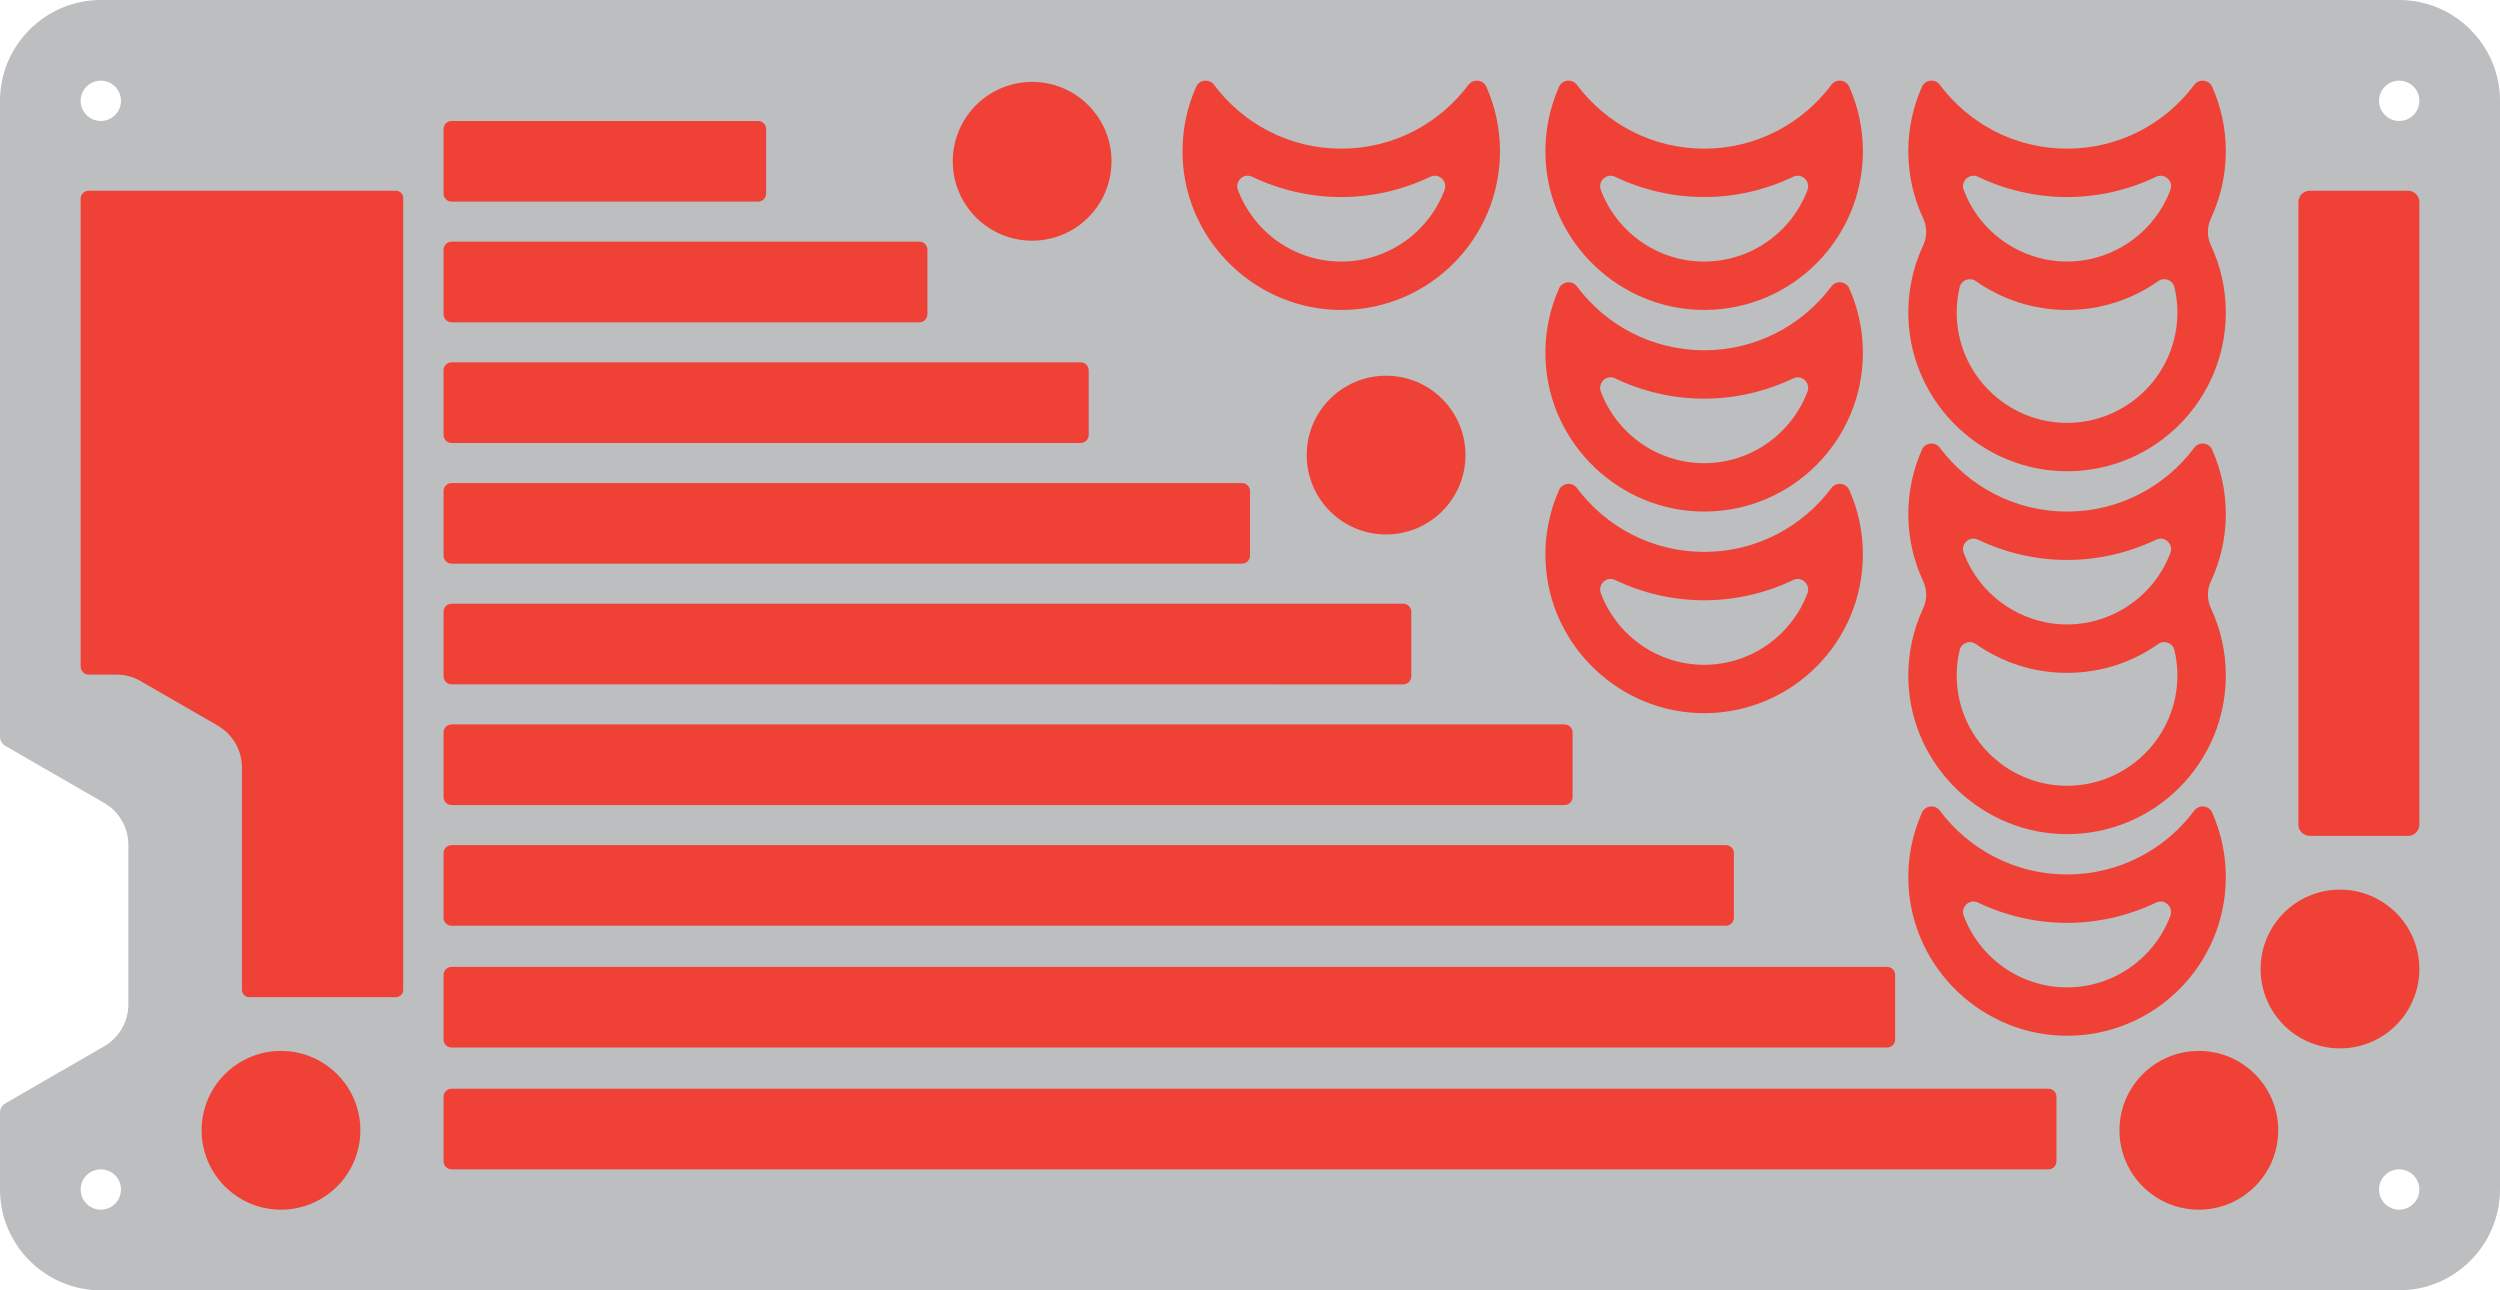 <?xml version="1.0" encoding="utf-8"?>
<!-- Generator: Adobe Illustrator 23.0.1, SVG Export Plug-In . SVG Version: 6.00 Build 0)  -->
<svg version="1.1" xmlns="http://www.w3.org/2000/svg" xmlns:xlink="http://www.w3.org/1999/xlink" x="0px" y="0px" width="1116px"
	 height="576px" viewBox="0 0 1116 576" enable-background="new 0 0 1116 576" xml:space="preserve">
<g id="Layer_2">
	<path fill="#BCBEC0" d="M1071,0H45C20.25,0,0,20.25,0,45v283.886c0,1.672,0.892,3.217,2.34,4.053l44.161,25.497
		c6.683,3.858,10.8,10.989,10.8,18.706v71.222c0,7.717-4.117,14.848-10.8,18.706L2.34,492.566C0.892,493.402,0,494.947,0,496.619
		V531c0,24.75,20.25,45,45,45h1026c24.75,0,45-20.25,45-45V45C1116,20.25,1095.75,0,1071,0z M45,54c-4.971,0-9-4.029-9-9
		c0-4.971,4.029-9,9-9c4.971,0,9,4.029,9,9C54,49.971,49.97,54,45,54z M45,540c-4.971,0-9-4.029-9-9c0-4.971,4.029-9,9-9
		c4.971,0,9,4.029,9,9C54,535.971,49.97,540,45,540z M1071,540c-4.971,0-9-4.029-9-9c0-4.971,4.029-9,9-9s9,4.029,9,9
		C1080,535.971,1075.971,540,1071,540z M1071,54c-4.971,0-9-4.029-9-9c0-4.971,4.029-9,9-9s9,4.029,9,9
		C1080,49.971,1075.971,54,1071,54z"/>
</g>
<g id="Layer_6">
	<path fill="#EF4136" d="M993.6,67.499c0-10.247-2.183-19.982-6.1-28.774c-1.44-3.232-5.863-3.681-7.981-0.847
		c-12.92,17.29-33.541,28.488-56.785,28.488c-23.244,0-43.865-11.198-56.785-28.488c-2.118-2.834-6.541-2.385-7.981,0.847
		c-3.917,8.793-6.1,18.527-6.1,28.774c0,10.712,2.385,20.863,6.643,29.964c1.785,3.814,1.798,8.234,0.012,12.047
		c-4.656,9.942-7.077,21.139-6.594,32.951c1.55,37.917,33.33,68.15,71.278,67.902c38.921-0.254,70.394-31.884,70.394-70.865
		c0-10.712-2.385-20.863-6.644-29.964c-1.789-3.823-1.789-8.248,0-12.071C991.215,88.362,993.6,78.211,993.6,67.499z
		 M882.953,78.899c12.263,5.866,25.836,9.066,39.781,9.066s27.518-3.2,39.781-9.066c3.755-1.796,7.827,1.946,6.37,5.844
		c-1.003,2.684-2.243,5.284-3.709,7.765c-8.844,14.962-25.106,24.257-42.441,24.257s-33.598-9.295-42.441-24.257
		c-1.467-2.481-2.706-5.08-3.709-7.765C875.126,80.844,879.198,77.103,882.953,78.899z M922.734,188.765
		c-27.165,0-49.267-22.101-49.267-49.266c0-3.828,0.455-7.623,1.333-11.312c0.757-3.181,4.531-4.592,7.204-2.709
		c11.521,8.116,25.564,12.888,40.729,12.888c15.165,0,29.209-4.772,40.729-12.888c2.673-1.883,6.447-0.471,7.204,2.709
		c0.878,3.689,1.333,7.484,1.333,11.312C972,166.664,949.899,188.765,922.734,188.765z"/>
	<path fill="#EF4136" d="M176.714,85.138H176.4h-65.114H39.6c-1.988,0-3.6,1.612-3.6,3.6v208.8c0,1.988,1.612,3.6,3.6,3.6h12.359
		c3.792,0,7.516,0.998,10.8,2.894L97.2,323.916c6.683,3.858,10.8,10.989,10.8,18.706v99.229c0,1.815,1.471,3.286,3.286,3.286h65.427
		c1.815,0,3.286-1.471,3.286-3.286v-70.131v-74.183v-40.519V88.738v-0.314C180,86.609,178.529,85.138,176.714,85.138z"/>
	<path fill="#EF4136" d="M201.6,54.002h136.8c1.988,0,3.6,1.612,3.6,3.6v28.8c0,1.988-1.612,3.6-3.6,3.6H201.6
		c-1.988,0-3.6-1.612-3.6-3.6v-28.8C198,55.614,199.612,54.002,201.6,54.002z"/>
	<path fill="#EF4136" d="M201.6,107.876h208.8c1.988,0,3.6,1.612,3.6,3.6v28.8c0,1.988-1.612,3.6-3.6,3.6H201.6
		c-1.988,0-3.6-1.612-3.6-3.6v-28.8C198,109.488,199.612,107.876,201.6,107.876z"/>
	<path fill="#EF4136" d="M201.6,161.751h280.8c1.988,0,3.6,1.612,3.6,3.6v28.8c0,1.988-1.612,3.6-3.6,3.6H201.6
		c-1.988,0-3.6-1.612-3.6-3.6v-28.8C198,163.362,199.612,161.751,201.6,161.751z"/>
	<path fill="#EF4136" d="M201.6,215.627h352.8c1.988,0,3.6,1.612,3.6,3.6v28.8c0,1.988-1.612,3.6-3.6,3.6H201.6
		c-1.988,0-3.6-1.612-3.6-3.6v-28.8C198,217.239,199.612,215.627,201.6,215.627z"/>
	<path fill="#EF4136" d="M201.6,269.5h424.8c1.988,0,3.6,1.612,3.6,3.6v28.8c0,1.988-1.612,3.6-3.6,3.6H201.6
		c-1.988,0-3.6-1.612-3.6-3.6v-28.8C198,271.112,199.612,269.5,201.6,269.5z"/>
	<path fill="#EF4136" d="M201.6,323.378h496.8c1.988,0,3.6,1.612,3.6,3.6v28.8c0,1.988-1.612,3.6-3.6,3.6H201.6
		c-1.988,0-3.6-1.612-3.6-3.6v-28.8C198,324.99,199.612,323.378,201.6,323.378z"/>
	<path fill="#EF4136" d="M201.6,377.251h568.8c1.988,0,3.6,1.612,3.6,3.6v28.8c0,1.988-1.612,3.6-3.6,3.6H201.6
		c-1.988,0-3.6-1.612-3.6-3.6v-28.8C198,378.863,199.612,377.251,201.6,377.251z"/>
	<path fill="#EF4136" d="M201.6,431.624h640.8c1.988,0,3.6,1.612,3.6,3.6v28.8c0,1.988-1.612,3.6-3.6,3.6H201.6
		c-1.988,0-3.6-1.612-3.6-3.6v-28.8C198,433.236,199.612,431.624,201.6,431.624z"/>
	<path fill="#EF4136" d="M201.6,485.998h712.8c1.988,0,3.6,1.612,3.6,3.6v28.8c0,1.988-1.612,3.6-3.6,3.6H201.6
		c-1.988,0-3.6-1.612-3.6-3.6v-28.8C198,487.61,199.612,485.998,201.6,485.998z"/>
	<path fill="#EF4136" d="M1026,368.047V90.229c0-2.812,2.279-5.091,5.091-5.091h43.818c2.812,0,5.091,2.279,5.091,5.091v277.818
		c0,2.812-2.279,5.091-5.091,5.091h-43.818C1028.279,373.138,1026,370.859,1026,368.047z"/>
	<circle fill="#EF4136" cx="125.433" cy="504.567" r="35.433"/>
	<circle fill="#EF4136" cx="981.567" cy="504.567" r="35.433"/>
	<circle fill="#EF4136" cx="1044.567" cy="432.567" r="35.433"/>
	<path fill="#EF4136" d="M993.6,229.499c0-10.247-2.183-19.982-6.1-28.774c-1.44-3.232-5.863-3.681-7.981-0.847
		c-12.92,17.29-33.541,28.488-56.785,28.488c-23.244,0-43.865-11.198-56.785-28.488c-2.118-2.834-6.541-2.385-7.981,0.847
		c-3.917,8.793-6.1,18.527-6.1,28.774c0,10.712,2.385,20.863,6.643,29.964c1.785,3.814,1.798,8.234,0.012,12.047
		c-4.656,9.942-7.077,21.139-6.594,32.951c1.55,37.917,33.33,68.15,71.278,67.902c38.921-0.254,70.394-31.884,70.394-70.865
		c0-10.712-2.385-20.863-6.644-29.964c-1.789-3.823-1.789-8.249,0-12.071C991.215,250.362,993.6,240.211,993.6,229.499z
		 M882.953,240.899c12.263,5.866,25.836,9.066,39.781,9.066s27.518-3.2,39.781-9.066c3.755-1.796,7.827,1.946,6.37,5.844
		c-1.003,2.684-2.243,5.284-3.709,7.765c-8.844,14.962-25.106,24.257-42.441,24.257s-33.598-9.295-42.441-24.257
		c-1.467-2.481-2.706-5.08-3.709-7.765C875.126,242.844,879.198,239.103,882.953,240.899z M922.734,350.765
		c-27.165,0-49.267-22.101-49.267-49.266c0-3.828,0.455-7.623,1.333-11.312c0.757-3.181,4.531-4.592,7.204-2.709
		c11.521,8.116,25.564,12.888,40.729,12.888c15.165,0,29.209-4.772,40.729-12.888c2.673-1.883,6.447-0.471,7.204,2.709
		c0.878,3.689,1.333,7.484,1.333,11.312C972,328.664,949.899,350.765,922.734,350.765z"/>
	<path fill="#EF4136" d="M987.5,362.724c-1.44-3.232-5.863-3.681-7.981-0.847c-12.92,17.29-33.541,28.487-56.785,28.487
		c-23.244,0-43.863-11.197-56.784-28.486c-2.12-2.837-6.545-2.382-7.986,0.854c-4.29,9.634-6.499,20.398-6.036,31.728
		c1.55,37.917,33.33,68.15,71.278,67.902c38.921-0.254,70.394-31.884,70.394-70.865C993.6,381.251,991.417,371.517,987.5,362.724z
		 M968.851,408.834c-7.03,18.638-25.051,31.93-46.117,31.93s-39.088-13.293-46.117-31.93c-1.485-3.938,2.541-7.751,6.337-5.935
		c12.263,5.866,25.835,9.066,39.78,9.066s27.517-3.2,39.78-9.066C966.31,401.083,970.336,404.897,968.851,408.834z"/>
	<path fill="#EF4136" d="M825.5,38.724c-1.44-3.232-5.863-3.681-7.981-0.847c-12.92,17.29-33.541,28.487-56.785,28.487
		c-23.244,0-43.863-11.197-56.784-28.486c-2.12-2.837-6.545-2.382-7.986,0.854c-4.29,9.634-6.499,20.398-6.036,31.728
		c1.55,37.917,33.33,68.15,71.278,67.902c38.921-0.254,70.394-31.884,70.394-70.865C831.6,57.251,829.417,47.517,825.5,38.724z
		 M806.851,84.834c-7.03,18.638-25.051,31.93-46.117,31.93s-39.088-13.293-46.117-31.93c-1.485-3.938,2.541-7.751,6.337-5.935
		c12.263,5.866,25.835,9.066,39.78,9.066s27.517-3.2,39.78-9.066C804.31,77.083,808.336,80.897,806.851,84.834z"/>
	<path fill="#EF4136" d="M825.5,128.724c-1.44-3.232-5.863-3.681-7.981-0.847c-12.92,17.29-33.541,28.487-56.785,28.487
		c-23.244,0-43.863-11.197-56.784-28.486c-2.12-2.837-6.545-2.382-7.986,0.854c-4.29,9.634-6.499,20.398-6.036,31.728
		c1.55,37.917,33.33,68.15,71.278,67.902c38.921-0.254,70.394-31.884,70.394-70.865C831.6,147.251,829.417,137.517,825.5,128.724z
		 M806.851,174.834c-7.03,18.638-25.051,31.93-46.117,31.93s-39.088-13.293-46.117-31.93c-1.485-3.938,2.541-7.751,6.337-5.935
		c12.263,5.866,25.835,9.066,39.78,9.066s27.517-3.2,39.78-9.066C804.31,167.083,808.336,170.897,806.851,174.834z"/>
	<path fill="#EF4136" d="M825.5,218.724c-1.44-3.232-5.863-3.681-7.981-0.847c-12.92,17.29-33.541,28.487-56.785,28.487
		c-23.244,0-43.863-11.197-56.784-28.486c-2.12-2.837-6.545-2.382-7.986,0.854c-4.29,9.634-6.499,20.398-6.036,31.728
		c1.55,37.917,33.33,68.15,71.278,67.902c38.921-0.254,70.394-31.884,70.394-70.865C831.6,237.251,829.417,227.517,825.5,218.724z
		 M806.851,264.834c-7.03,18.638-25.051,31.93-46.117,31.93s-39.088-13.293-46.117-31.93c-1.485-3.938,2.541-7.751,6.337-5.935
		c12.263,5.866,25.835,9.066,39.78,9.066s27.517-3.2,39.78-9.066C804.31,257.083,808.336,260.897,806.851,264.834z"/>
	<path fill="#EF4136" d="M663.5,38.724c-1.44-3.232-5.863-3.681-7.981-0.847c-12.92,17.29-33.541,28.487-56.785,28.487
		c-23.244,0-43.863-11.197-56.784-28.486c-2.12-2.837-6.545-2.382-7.986,0.854c-4.29,9.634-6.499,20.398-6.036,31.728
		c1.55,37.917,33.33,68.15,71.278,67.902c38.921-0.254,70.394-31.884,70.394-70.865C669.6,57.251,667.417,47.517,663.5,38.724z
		 M644.851,84.834c-7.03,18.638-25.051,31.93-46.117,31.93s-39.088-13.293-46.117-31.93c-1.485-3.938,2.541-7.751,6.337-5.935
		c12.263,5.866,25.835,9.066,39.78,9.066s27.517-3.2,39.78-9.066C642.31,77.083,646.336,80.897,644.851,84.834z"/>
	<circle fill="#EF4136" cx="460.745" cy="72.003" r="35.433"/>
	<circle fill="#EF4136" cx="618.75" cy="203.149" r="35.433"/>
</g>
</svg>
